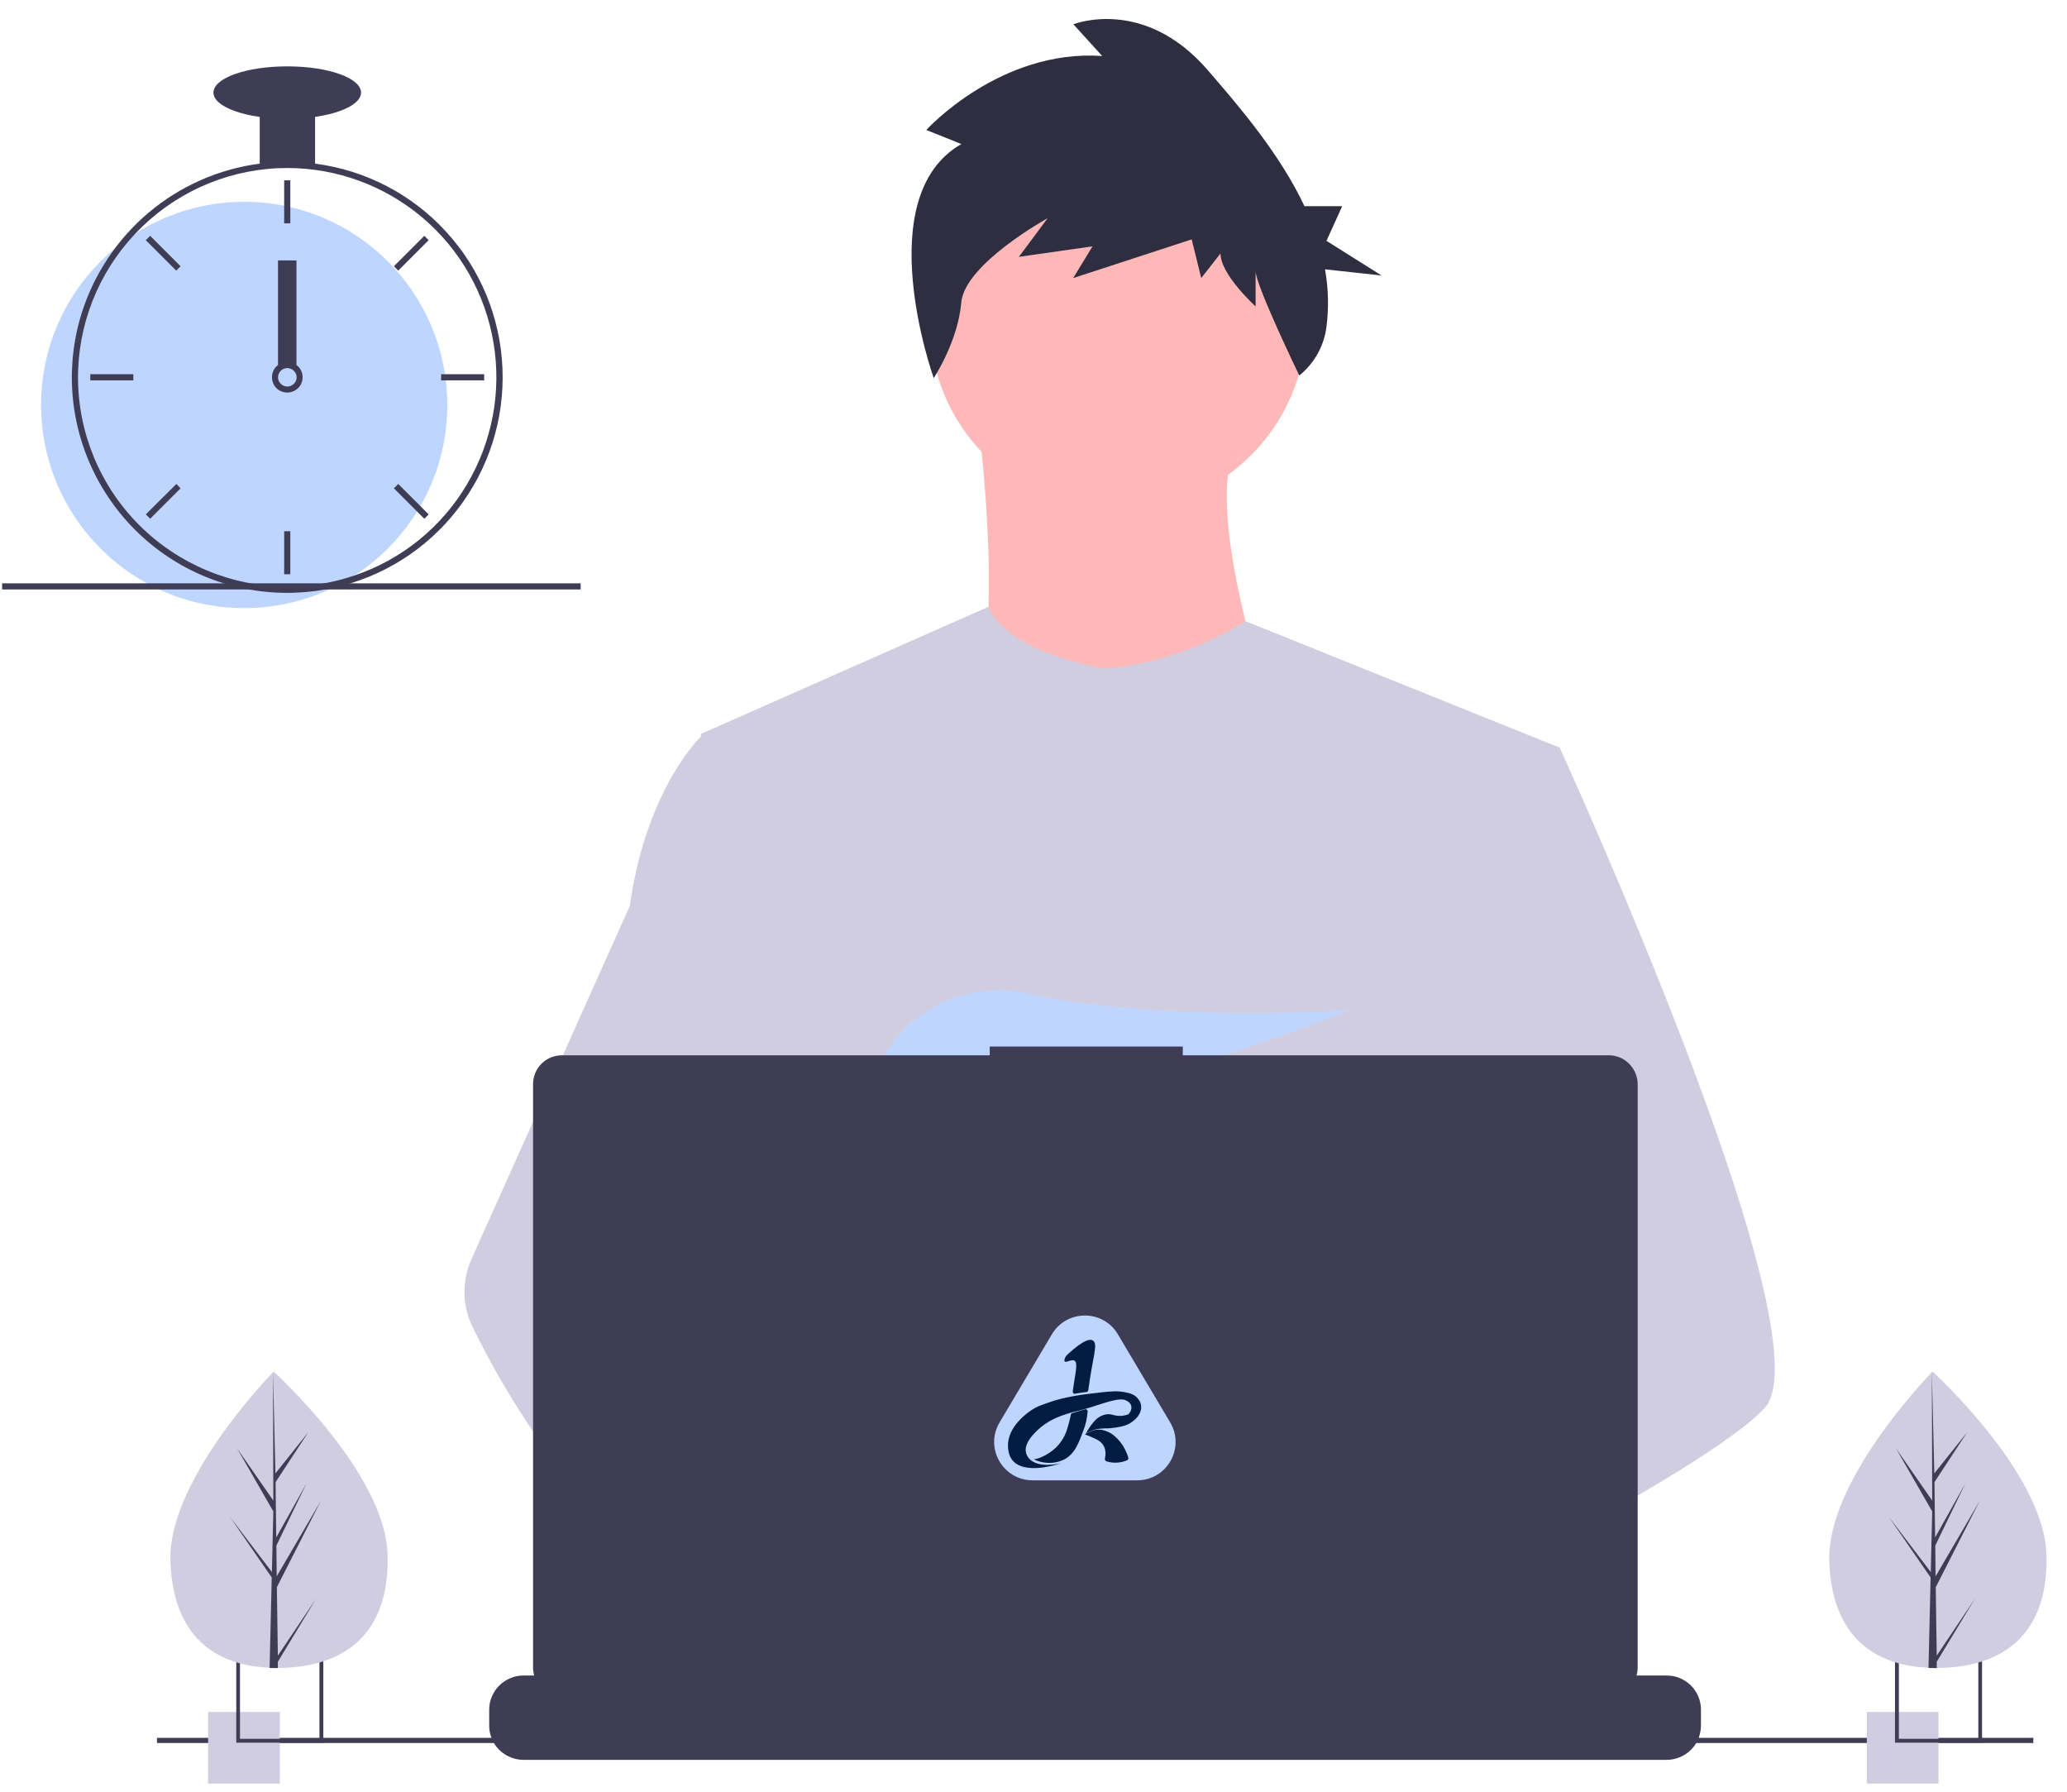 <?xml version="1.0" encoding="utf-8"?>
<!-- Generator: Adobe Illustrator 24.0.2, SVG Export Plug-In . SVG Version: 6.00 Build 0)  -->
<!DOCTYPE svg PUBLIC "-//W3C//DTD SVG 1.0//EN" "http://www.w3.org/TR/2001/REC-SVG-20010904/DTD/svg10.dtd">
<svg version="1.0" id="Capa_1" xmlns:x="http://ns.adobe.com/Extensibility/1.0/" xmlns:i="http://ns.adobe.com/AdobeIllustrator/10.0/" xmlns:graph="http://ns.adobe.com/Graphs/1.0/"
	 xmlns="http://www.w3.org/2000/svg" xmlns:xlink="http://www.w3.org/1999/xlink" x="0px" y="0px" viewBox="0 0 127.73 110.73"
	 enable-background="new 0 0 127.73 110.73" xml:space="preserve">
<g>
	<defs>
		<rect id="SVGID_1_" x="0.13" y="1.17" width="126.33" height="109.03"/>
	</defs>
	<clipPath id="SVGID_2_">
		<use xlink:href="#SVGID_1_"  overflow="visible"/>
	</clipPath>
	<g clip-path="url(#SVGID_2_)">
		<path fill="#FFB8B8" d="M69.09,31.53c6.42,0,11.63-5.21,11.63-11.63c0-6.42-5.21-11.63-11.63-11.63
			c-6.42,0-11.63,5.21-11.63,11.63C57.46,26.33,62.66,31.53,69.09,31.53z"/>
		<path fill="#FFB8B8" d="M60.41,25.72c0,0,2.19,16.52-1.18,18.38c-3.37,1.85,20.06,2.02,20.06,2.02s-5.23-14.33-2.87-18.71
			L60.41,25.72z"/>
		<path fill="#D0CDE1" d="M96.4,46.2l-1.95,8.87l-4.12,18.78l-0.12,1.03l-1.42,11.9l-0.95,7.91L87.2,100
			c-3.86,1.98-6.65,3.35-6.65,3.35s-0.24-1.21-0.63-2.75c-2.71,0.81-7.71,2.16-11.96,2.43c1.55,1.72,2.26,3.34,1.29,4.54
			c-2.91,3.6-14.91-3.94-19.11-6.75c-0.1,0.67-0.13,1.35-0.11,2.03l-3.21-2.47l0.32-5.69l0.54-9.62l0.67-12.06
			c-0.21-0.52-0.39-1.05-0.53-1.59c-0.98-3.5-2.18-10.49-3.09-16.35c-0.74-4.72-1.29-8.7-1.41-9.55c-0.02-0.11-0.02-0.17-0.02-0.17
			l17.78-7.86c1.26,2.93,7.17,3.81,7.17,3.81c4.89-0.34,8.72-2.92,8.72-2.92L96.4,46.2z"/>
		<path fill="#A0616A" d="M81.9,99.98c0,0-0.75,0.26-1.98,0.62c-2.71,0.81-7.71,2.16-11.96,2.43c-3.65,0.23-6.74-0.33-7.31-2.71
			c-0.24-1.03,0.1-1.87,0.85-2.56c2.23-2.07,8.07-2.81,12.69-3.07c1.31-0.07,2.52-0.1,3.52-0.12c1.71-0.02,2.83,0.01,2.83,0.01
			l0.03,0.1L81.9,99.98z"/>
		<path fill="#2F2E41" d="M59.41,8.9l-2.17-0.87c0,0,4.55-5.01,10.87-4.57L66.33,1.5c0,0,4.35-1.74,8.3,2.83
			c2.08,2.4,4.48,5.23,5.98,8.41h2.33l-0.97,2.14l3.4,2.14l-3.49-0.38c0.21,1.17,0.24,2.37,0.09,3.55
			c-0.15,1.18-0.75,2.26-1.68,3.01c0,0-2.7-5.58-2.7-6.45v2.18c0,0-2.17-1.96-2.17-3.27l-1.19,1.52l-0.59-2.39l-7.32,2.39l1.19-1.96
			l-4.55,0.65l1.78-2.39c0,0-5.14,2.83-5.34,5.22c-0.2,2.39-1.7,4.66-1.7,4.66S53.68,12.16,59.41,8.9z"/>
		<path fill="#D0CDE1" d="M109.04,87c-1.18,1.28-4.12,3.22-7.68,5.31c-1.32,0.78-2.73,1.58-4.17,2.38c-3.43,1.9-7.02,3.79-9.99,5.31
			c-3.86,1.98-6.65,3.35-6.65,3.35s-0.24-1.21-0.63-2.75c-0.52-2.06-1.3-4.73-2.11-5.91c-0.03-0.04-0.06-0.08-0.09-0.12
			c-0.24-0.31-0.48-0.49-0.71-0.49l11.77-7.3l5.09-3.15l-3.67-8.75l-4.6-10.97l2.77-8.83l2.79-8.87h5.23c0,0,1.73,3.78,3.94,9.05
			c0.33,0.79,0.67,1.61,1.02,2.46C105.91,68.78,111.59,84.24,109.04,87z"/>
		<path fill="#A0616A" d="M69.26,107.57c-2.91,3.6-14.91-3.94-19.11-6.75c-0.91-0.61-1.46-1-1.46-1l3.84-5.12l1.22-1.62
			c0,0,1.09,0.58,2.7,1.52c0.06,0.03,0.12,0.07,0.18,0.1c1.39,0.81,3.13,1.88,4.89,3.07c2.42,1.64,4.88,3.51,6.46,5.27
			C69.51,104.75,70.22,106.37,69.26,107.57z"/>
		<path fill="#D0CDE1" d="M56.44,94.59c-0.43,0-0.86,0.03-1.28,0.1c-3.64,0.62-4.71,3.92-5.01,6.12c-0.1,0.67-0.13,1.35-0.11,2.03
			l-3.21-2.47l-1.17-0.9c-2.82-0.98-5.33-2.73-7.5-4.79c-1.89-1.82-3.58-3.83-5.05-5.99c-1.47-2.14-2.77-4.38-3.91-6.71
			c-0.32-0.65-0.49-1.36-0.5-2.08c-0.01-0.72,0.14-1.44,0.43-2.1l3.98-8.87l5.81-12.96c0.04-0.31,0.09-0.61,0.14-0.9
			c1.15-6.61,4.24-9.55,4.24-9.55h2.36l1.58,9.55l1.96,11.86l-1.37,4.48l-3.18,10.35l3.04,3.3L56.44,94.59z"/>
		<path fill="#BED5FF" d="M59.11,66.95l2.02,2.35c0.75-0.14,1.53-0.31,2.34-0.5l-0.58-1.85l1.42,1.65
			c8.54-2.1,19.13-6.19,19.13-6.19s-11.43,0.84-19.96-1.03c-3.78-0.82-7.66,1.05-9.21,4.59c-0.9,2.06-0.76,3.84,2.44,3.84
			c1.08-0.02,2.16-0.12,3.22-0.3L59.11,66.95z"/>
		<path fill="#3F3D56" d="M105.11,105.64v0.96c0,0.26-0.05,0.52-0.14,0.77c-0.04,0.11-0.09,0.22-0.15,0.32
			c-0.19,0.32-0.46,0.58-0.78,0.76c-0.32,0.18-0.68,0.28-1.05,0.28H32.35c-0.37,0-0.73-0.1-1.05-0.28
			c-0.32-0.18-0.59-0.44-0.78-0.76c-0.06-0.1-0.11-0.21-0.15-0.32c-0.1-0.25-0.14-0.51-0.14-0.77v-0.96c0-0.28,0.05-0.56,0.16-0.81
			c0.11-0.26,0.26-0.49,0.46-0.69c0.2-0.2,0.43-0.35,0.69-0.46c0.26-0.11,0.53-0.16,0.81-0.16h4.07v-0.45c0-0.01,0-0.02,0.01-0.03
			s0.01-0.02,0.02-0.03s0.02-0.01,0.03-0.02c0.01,0,0.02-0.01,0.03-0.01h2.12c0.01,0,0.02,0,0.03,0.01c0.01,0,0.02,0.01,0.03,0.02
			c0.01,0.01,0.01,0.02,0.02,0.03s0.01,0.02,0.01,0.03v0.45h1.33v-0.45c0-0.01,0-0.02,0.01-0.03s0.01-0.02,0.02-0.03
			s0.02-0.01,0.03-0.02c0.01,0,0.02-0.01,0.03-0.01h2.12c0.01,0,0.02,0,0.03,0.01c0.01,0,0.02,0.01,0.03,0.02
			c0.01,0.01,0.01,0.02,0.02,0.03c0,0.01,0.01,0.02,0.01,0.03v0.45h1.33v-0.45c0-0.01,0-0.02,0.01-0.03c0-0.01,0.01-0.02,0.02-0.03
			c0.01-0.01,0.02-0.01,0.03-0.02c0.01,0,0.02-0.01,0.03-0.01h2.12c0.01,0,0.02,0,0.03,0.01c0.01,0,0.02,0.01,0.03,0.02
			c0.01,0.01,0.01,0.02,0.02,0.03c0,0.01,0.01,0.02,0.01,0.03v0.45h1.33v-0.45c0-0.01,0-0.02,0.01-0.03c0-0.01,0.01-0.02,0.02-0.03
			c0.01-0.01,0.02-0.01,0.03-0.02c0.01,0,0.02-0.01,0.03-0.01h2.12c0.01,0,0.02,0,0.03,0.01c0.01,0,0.02,0.01,0.03,0.02
			c0.01,0.01,0.01,0.02,0.02,0.03s0.01,0.02,0.01,0.03v0.45h1.33v-0.45c0-0.01,0-0.02,0.01-0.03c0-0.01,0.01-0.02,0.02-0.03
			c0.01-0.01,0.02-0.01,0.03-0.02c0.01,0,0.02-0.01,0.03-0.01h2.12c0.01,0,0.02,0,0.03,0.01c0.01,0,0.02,0.01,0.03,0.02
			c0.01,0.01,0.01,0.02,0.02,0.03s0.01,0.02,0.01,0.03v0.45h1.33v-0.45c0-0.01,0-0.02,0.01-0.03c0-0.01,0.01-0.02,0.02-0.03
			c0.01-0.01,0.02-0.01,0.03-0.02c0.01,0,0.02-0.01,0.03-0.01h2.12c0.01,0,0.02,0,0.03,0.01c0.01,0,0.02,0.01,0.03,0.02
			c0.01,0.01,0.01,0.02,0.02,0.03c0,0.01,0.01,0.02,0.01,0.03v0.45h1.33v-0.45c0-0.01,0-0.02,0.01-0.03c0-0.01,0.01-0.02,0.02-0.03
			c0.01-0.01,0.02-0.01,0.03-0.02c0.01,0,0.02-0.01,0.03-0.01h16.64c0.01,0,0.02,0,0.03,0.01c0.01,0,0.02,0.01,0.03,0.02
			c0.01,0.01,0.01,0.02,0.02,0.03c0,0.01,0.01,0.02,0.01,0.03v0.45h1.33v-0.45c0-0.01,0-0.02,0.01-0.03c0-0.01,0.01-0.02,0.02-0.03
			s0.02-0.01,0.03-0.02c0.01,0,0.02-0.01,0.03-0.01h2.12c0.02,0,0.05,0.01,0.06,0.03c0.02,0.02,0.03,0.04,0.03,0.06v0.45h1.33v-0.45
			c0-0.01,0-0.02,0.01-0.03c0-0.01,0.01-0.02,0.02-0.03s0.02-0.01,0.03-0.02c0.01,0,0.02-0.01,0.03-0.01h2.12
			c0.01,0,0.02,0,0.03,0.01c0.01,0,0.02,0.01,0.03,0.02s0.01,0.02,0.02,0.03c0,0.01,0.01,0.02,0.01,0.03v0.45h1.33v-0.45
			c0-0.01,0-0.02,0.01-0.03s0.01-0.02,0.02-0.03s0.02-0.01,0.03-0.02c0.01,0,0.02-0.01,0.03-0.01h2.12c0.01,0,0.02,0,0.03,0.01
			c0.01,0,0.02,0.01,0.03,0.02s0.01,0.02,0.02,0.03c0,0.01,0.01,0.02,0.01,0.03v0.45h1.33v-0.45c0-0.01,0-0.02,0.01-0.03
			s0.01-0.02,0.02-0.03c0.01-0.01,0.02-0.01,0.03-0.02c0.01,0,0.02-0.01,0.03-0.01h2.12c0.02,0,0.05,0.01,0.06,0.03
			c0.02,0.02,0.03,0.04,0.03,0.06v0.45h1.33v-0.45c0-0.01,0-0.02,0.01-0.03s0.01-0.02,0.02-0.03c0.01-0.01,0.02-0.01,0.03-0.02
			c0.01,0,0.02-0.01,0.03-0.01h2.12c0.01,0,0.02,0,0.03,0.01c0.01,0,0.02,0.01,0.03,0.02c0.01,0.01,0.01,0.02,0.02,0.03
			c0,0.01,0.01,0.02,0.01,0.03v0.45h1.33v-0.45c0-0.01,0-0.02,0.01-0.03s0.01-0.02,0.02-0.03c0.01-0.01,0.02-0.01,0.03-0.02
			c0.01,0,0.02-0.01,0.03-0.01h2.12c0.01,0,0.02,0,0.03,0.01c0.01,0,0.02,0.01,0.03,0.02c0.01,0.01,0.01,0.02,0.02,0.03
			c0,0.01,0.01,0.02,0.01,0.03v0.45h6.2c0.28,0,0.56,0.05,0.81,0.16c0.26,0.11,0.49,0.26,0.69,0.46c0.2,0.2,0.35,0.43,0.46,0.69
			C105.06,105.08,105.11,105.36,105.11,105.64z"/>
		<path fill="#3F3D56" d="M125.65,107.37H9.7v0.32h115.95V107.37z"/>
		<path fill="#3F3D56" d="M99.42,65.2H73.09v-0.54H61.16v0.54H34.72c-0.47,0-0.93,0.19-1.26,0.52c-0.33,0.33-0.52,0.79-0.52,1.26
			v36.05c0,0.47,0.19,0.93,0.52,1.26c0.33,0.33,0.79,0.52,1.26,0.52h64.7c0.47,0,0.93-0.19,1.26-0.52c0.33-0.33,0.52-0.79,0.52-1.26
			V66.98c0-0.23-0.05-0.47-0.14-0.68s-0.22-0.41-0.39-0.58c-0.17-0.17-0.36-0.3-0.58-0.39C99.89,65.25,99.66,65.2,99.42,65.2z"/>
		<path fill="#D0CDE1" d="M17.29,105.77h-4.43v4.43h4.43V105.77z"/>
		<path fill="#3F3D56" d="M14.6,102.29v5.38h5.38v-5.38H14.6z M19.74,107.43h-4.91v-4.91h4.91V107.43z"/>
		<path fill="#D0CDE1" d="M119.79,105.77h-4.43v4.43h4.43V105.77z"/>
		<path fill="#3F3D56" d="M117.1,102.29v5.38h5.38v-5.38H117.1z M122.25,107.43h-4.91v-4.91h4.91V107.43z"/>
		<path fill="#BED5FF" d="M15.09,37.57c6.93,0,12.55-5.62,12.55-12.55c0-6.93-5.62-12.55-12.55-12.55
			c-6.93,0-12.55,5.62-12.55,12.55C2.54,31.95,8.16,37.57,15.09,37.57z"/>
		<path fill="#3F3D56" d="M19.47,10.11c-1.14-0.14-2.29-0.14-3.42,0c-2.53,0.33-4.91,1.38-6.87,3.03c-1.95,1.65-3.39,3.82-4.15,6.26
			c-0.34,1.11-0.54,2.26-0.58,3.43c-0.01,0.16-0.01,0.33-0.01,0.49c0,3.53,1.41,6.91,3.9,9.41c2.5,2.5,5.88,3.9,9.41,3.9
			c0.28,0,0.57-0.01,0.85-0.03c0.66-0.04,1.31-0.13,1.95-0.27c3.07-0.66,5.81-2.38,7.73-4.87c1.92-2.48,2.9-5.56,2.77-8.7
			c-0.13-3.14-1.36-6.13-3.48-8.44C25.45,12,22.58,10.51,19.47,10.11L19.47,10.11z M21.92,35.55L21.92,35.55
			c-1.07,0.37-2.19,0.59-3.32,0.66c-0.28,0.02-0.56,0.03-0.85,0.03c-3.43,0-6.71-1.37-9.14-3.79c-2.42-2.42-3.79-5.71-3.79-9.14
			c0-0.16,0-0.33,0.01-0.49c0.13-3.34,1.55-6.5,3.96-8.82c2.41-2.32,5.62-3.62,8.96-3.62c3.06,0,6.03,1.09,8.36,3.07
			c2.34,1.98,3.89,4.73,4.39,7.75c0.5,3.02-0.09,6.12-1.66,8.75C27.28,32.58,24.82,34.57,21.92,35.55L21.92,35.55z"/>
		<path fill="#3F3D56" d="M17.94,11.14h-0.38v2.66h0.38V11.14z"/>
		<path fill="#3F3D56" d="M9.28,14.57l-0.27,0.27l1.88,1.88l0.27-0.27L9.28,14.57z"/>
		<path fill="#3F3D56" d="M5.58,23.12v0.38h2.66v-0.38H5.58z"/>
		<path fill="#3F3D56" d="M9.01,31.78l0.27,0.27l1.88-1.88L10.9,29.9L9.01,31.78z"/>
		<path fill="#3F3D56" d="M24.34,16.45l0.27,0.27l1.88-1.88l-0.27-0.27L24.34,16.45z"/>
		<path fill="#3F3D56" d="M27.26,23.12v0.38h2.66v-0.38H27.26z"/>
		<path fill="#3F3D56" d="M24.61,29.9l-0.27,0.27l1.88,1.88l0.27-0.27L24.61,29.9z"/>
		<path fill="#3F3D56" d="M17.94,32.82h-0.38v2.66h0.38V32.82z"/>
		<path fill="#3F3D56" d="M18.32,22.55c-0.16-0.12-0.36-0.19-0.57-0.19c-0.21,0-0.41,0.07-0.57,0.19c-0.11,0.09-0.21,0.19-0.27,0.32
			c-0.08,0.16-0.12,0.34-0.1,0.52c0.02,0.18,0.08,0.35,0.19,0.5c0.11,0.14,0.26,0.25,0.43,0.31c0.17,0.06,0.36,0.07,0.53,0.03
			c0.18-0.04,0.34-0.13,0.47-0.26c0.13-0.13,0.22-0.29,0.25-0.47c0.04-0.18,0.02-0.36-0.04-0.53
			C18.58,22.81,18.47,22.66,18.32,22.55L18.32,22.55z M17.75,23.88c-0.15,0-0.3-0.06-0.4-0.17c-0.11-0.11-0.17-0.25-0.17-0.4
			c0-0.12,0.04-0.23,0.1-0.32c0.06-0.08,0.13-0.15,0.22-0.19c0.09-0.04,0.19-0.06,0.28-0.06c0.1,0.01,0.19,0.04,0.28,0.09
			c0.08,0.05,0.15,0.13,0.2,0.21c0.05,0.09,0.07,0.18,0.07,0.28c0,0.1-0.03,0.19-0.08,0.28c-0.05,0.08-0.12,0.15-0.21,0.2
			C17.95,23.86,17.85,23.88,17.75,23.88L17.75,23.88z"/>
		<path fill="#3F3D56" d="M19.47,6.77h-3.42v3.42h3.42V6.77z"/>
		<path fill="#3F3D56" d="M17.75,7.34c2.52,0,4.56-0.72,4.56-1.62S20.28,4.1,17.75,4.1c-2.52,0-4.56,0.72-4.56,1.62
			S15.23,7.34,17.75,7.34z"/>
		<path fill="#3F3D56" d="M18.32,16.09h-1.14v6.47h1.14V16.09z"/>
		<path fill="#3F3D56" d="M35.88,36.04H0.13v0.38h35.75V36.04z"/>
		<path fill="#D0CDE1" d="M23.95,96.04c0.15,5.05-2.81,6.91-6.51,7.01c-0.09,0-0.17,0-0.26,0c-0.17,0-0.34,0-0.51-0.01
			c-3.35-0.14-6-1.92-6.14-6.62c-0.14-4.86,5.9-11.18,6.35-11.65l0,0c0.02-0.02,0.03-0.03,0.03-0.03S23.81,90.99,23.95,96.04z"/>
		<path fill="#3F3D56" d="M17.17,102.29l2.35-3.5l-2.35,3.88l0,0.39c-0.17,0-0.34,0-0.51-0.01l0.12-5.06l0-0.04l0-0.01l0.01-0.48
			l-2.58-3.74l2.58,3.39l0.01,0.1l0.09-3.83l-2.23-3.88l2.23,3.21l-0.02-7.93v-0.03l0,0.03l0.15,6.25l2.03-2.54l-2.02,3.08
			l0.04,3.42l1.87-3.34l-1.86,3.84l0.02,1.9l2.72-4.65l-2.71,5.32L17.17,102.29z"/>
		<path fill="#D0CDE1" d="M126.46,96.04c0.15,5.05-2.81,6.91-6.51,7.01c-0.09,0-0.17,0-0.26,0c-0.17,0-0.34,0-0.51-0.01
			c-3.35-0.14-6-1.92-6.14-6.62c-0.14-4.86,5.9-11.18,6.35-11.65l0,0c0.02-0.02,0.03-0.03,0.03-0.03S126.31,90.99,126.46,96.04z"/>
		<path fill="#3F3D56" d="M119.68,102.29l2.35-3.5l-2.35,3.88l0,0.39c-0.17,0-0.34,0-0.51-0.01l0.12-5.06l0-0.04l0-0.01l0.01-0.48
			l-2.58-3.74l2.58,3.39l0.01,0.1l0.09-3.83l-2.23-3.88l2.23,3.21l-0.02-7.93v-0.03l0,0.03l0.15,6.25l2.03-2.54l-2.02,3.08
			l0.04,3.42l1.87-3.34l-1.86,3.84l0.02,1.9l2.72-4.65l-2.71,5.32L119.68,102.29z"/>
		<path fill="#BED5FF" d="M65,82.44c0.92-1.55,3.16-1.55,4.08,0l3.23,5.44c0.94,1.58-0.2,3.58-2.04,3.58h-6.46
			c-1.84,0-2.98-2-2.04-3.58L65,82.44z"/>
		<path fill="#001C41" d="M70.52,86.94c0,0.44-0.35,0.74-0.49,0.85c-0.33,0.28-0.68,0.34-1.08,0.41c-0.14,0.02-0.24,0.03-0.34,0.04
			c-0.24,0.02-0.29,0-0.49,0.02c-0.19,0.01-0.36,0.03-0.56,0.1c-0.29,0.1-0.46,0.22-0.46,0.22c0.07-0.14,0.18-0.33,0.33-0.53
			c0.17-0.22,0.28-0.37,0.48-0.49c0.08-0.05,0.39-0.24,0.75-0.17c0.14,0.03,0.32,0.1,0.58,0.09c0,0,0,0,0,0
			c0.2-0.01,0.36-0.05,0.48-0.09c0.02-0.02,0.24-0.24,0.19-0.5c-0.03-0.19-0.19-0.29-0.26-0.33c-0.24-0.15-0.54-0.14-1.38,0.11
			c-0.5,0.15-0.62,0.21-1.11,0.35c-0.57,0.17-0.67,0.17-1.02,0.27c-0.78,0.23-1.47,0.51-2.13,1.17c-0.63,0.63-0.65,1.02-0.62,1.23
			c0.03,0.19,0.12,0.32,0.16,0.37c0.55,0.73,2.02,0.34,2.02,0.34s-2.34,0.84-3.07-0.27c-0.18-0.28-0.2-0.58-0.21-0.73
			c-0.07-1.27,1.28-2.17,1.5-2.31c0.27-0.18,0.51-0.26,0.99-0.43c0.56-0.2,1.02-0.3,1.5-0.39c0.07-0.01,0.14-0.03,0.21-0.04
			c0.22-0.04,0.46-0.07,0.77-0.11c0.23-0.03,0.5-0.06,0.84-0.1c0.55-0.06,0.97-0.1,1.49,0.01c0.3,0.06,0.58,0.16,0.76,0.43
			C70.41,86.51,70.52,86.69,70.52,86.94z"/>
		<path fill="#001C41" d="M67.04,88.62c0,0,0.36-0.23,0.68-0.28c0.31-0.05,0.56,0.05,0.69,0.1c0.37,0.15,0.61,0.41,0.73,0.55
			c0.32,0.36,0.49,0.76,0.58,1.05c0.02,0.07-0.01,0.16-0.07,0.18c-0.16,0.07-0.39,0.14-0.67,0.15c-0.25,0.01-0.46-0.04-0.62-0.09
			c-0.06-0.02-0.1-0.1-0.08-0.17c0.04-0.17,0.07-0.46-0.05-0.72c-0.13-0.29-0.37-0.41-0.55-0.5C67.34,88.73,67.04,88.62,67.04,88.62
			z"/>
		<path fill="#001C41" d="M66.25,87.31c0.25-0.08,0.53-0.16,0.81-0.24c0.08-0.02,0.16,0.05,0.15,0.15c-0.06,0.53-0.11,0.78-0.3,1.26
			c-0.21,0.54-0.47,1.39-1.21,1.72c-0.88,0.4-1.71,0.03-1.81-0.04c0.24-0.01,0.85-0.24,1.37-0.73c0.05-0.05,0.3-0.29,0.51-0.7
			c0.05-0.1,0.15-0.31,0.27-0.77c0.07-0.26,0.1-0.38,0.13-0.54C66.17,87.37,66.2,87.33,66.25,87.31z"/>
		<path fill="#001C41" d="M67.25,85.89C67.24,85.95,67.2,86,67.15,86c-0.27,0.03-0.48,0.07-0.68,0.1c-0.01,0-0.03,0.01-0.04,0.01
			c-0.08,0.02-0.15-0.06-0.14-0.16c0.17-1.19,0.33-1.74,0.11-1.88c-0.19-0.12-0.53,0.16-0.61,0.03c-0.03-0.04-0.01-0.1,0.01-0.17
			c0.03-0.09,0.09-0.17,0.15-0.23c1.07-0.99,1.45-0.99,1.61-0.86C67.85,83.08,67.53,83.8,67.25,85.89z"/>
	</g>
</g>
</svg>
